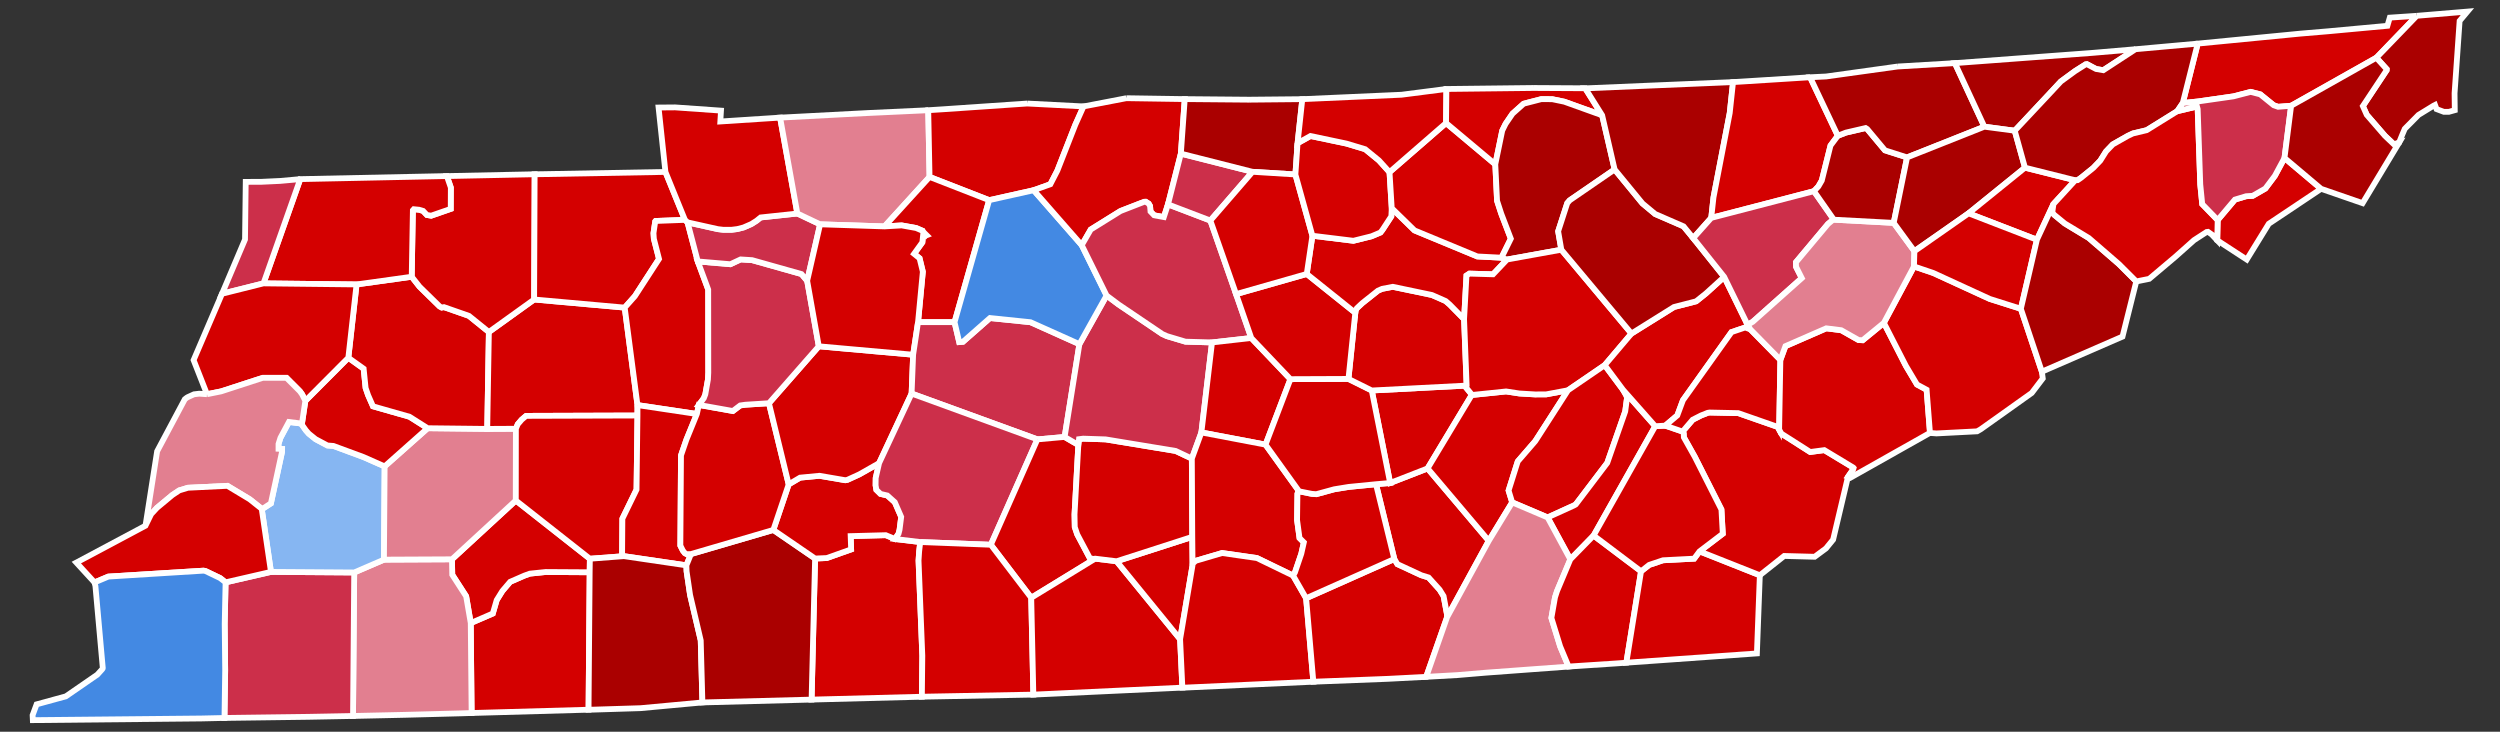 <?xml version="1.0" encoding="UTF-8" standalone="no"?>
<!-- Created with Inkscape (http://www.inkscape.org/) -->

<svg
   xmlns:dc="http://purl.org/dc/elements/1.1/"
   xmlns:cc="http://creativecommons.org/ns#"
   xmlns:rdf="http://www.w3.org/1999/02/22-rdf-syntax-ns#"
   xmlns:svg="http://www.w3.org/2000/svg"
   xmlns="http://www.w3.org/2000/svg"
   xmlns:sodipodi="http://sodipodi.sourceforge.net/DTD/sodipodi-0.dtd"
   xmlns:inkscape="http://www.inkscape.org/namespaces/inkscape"
   width="420.732"
   height="123.146"
   id="svg7448"
   sodipodi:version="0.32"
   inkscape:version="0.91 r13725"
   version="1.0"
   sodipodi:docname="Tennessee_Presidential_Election_Results_2016.svg"
   inkscape:output_extension="org.inkscape.output.svg.inkscape">
  <rect width="100%" height="100%" fill="#333333" stroke="none"/>
  <defs
     id="defs7450">
    <inkscape:perspective
       sodipodi:type="inkscape:persp3d"
       inkscape:vp_x="0 : 526.18109 : 1"
       inkscape:vp_y="0 : 1000 : 0"
       inkscape:vp_z="744.09448 : 526.18109 : 1"
       inkscape:persp3d-origin="372.04724 : 350.78739 : 1"
       id="perspective7456" />
  </defs>
  <sodipodi:namedview
     id="base"
     pagecolor="#ffffff"
     bordercolor="#666666"
     borderopacity="1.0"
     gridtolerance="10000"
     guidetolerance="10"
     objecttolerance="10"
     inkscape:pageopacity="0.0"
     inkscape:pageshadow="2"
     inkscape:zoom="2.7353846"
     inkscape:cx="175.6262"
     inkscape:cy="64.15878"
     inkscape:document-units="px"
     inkscape:current-layer="layer1"
     showgrid="false"
     inkscape:window-width="1920"
     inkscape:window-height="1017"
     inkscape:window-x="-8"
     inkscape:window-y="-8"
     inkscape:window-maximized="1" />
  <g
     inkscape:label="Layer 1"
     inkscape:groupmode="layer"
     id="layer1"
     transform="translate(-312.913,-391.099)">
    <path
       style="font-size:12px;fill:#d40000;fill-opacity:1;fill-rule:nonzero;stroke:#ffffff;stroke-width:0.976"
       d="M 719.641,393.76 L 712.836,400.816 L 698.495,408.898 L 696.298,409.072 L 695.562,408.812 L 693.297,406.98 L 691.676,406.564 L 688.797,407.314 L 682.898,408.163 L 680.257,408.439 L 682.772,398.438 L 697.671,396.991 L 700.056,396.757 L 704.664,396.369 L 714.694,395.444 L 715.097,394.068 L 719.641,393.76"
       id="TN_Sullivan"
       inkscape:label="Sullivan, TN" />
    <path
       style="font-size:12px;fill:#aa0000;fill-opacity:1;fill-rule:nonzero;stroke:#ffffff;stroke-width:0.976"
       d="M 719.641,393.76 L 728.161,393.049 L 726.85,394.615 L 725.999,406.801 L 726.034,409.643 L 725.025,409.924 L 724.937,409.92 L 724.193,409.919 L 722.967,409.458 L 722.707,408.76 L 722.451,408.891 L 722.388,408.934 L 719.934,410.436 L 717.622,412.774 L 717.222,413.711 L 716.65,415.12 L 715.799,415.395 L 714.286,413.963 L 711.216,410.419 L 710.565,408.952 L 714.565,402.922 L 714.574,402.737 L 712.836,400.816 L 719.641,393.76"
       id="TN_Johnson"
       inkscape:label="Johnson, TN" />
    <path
       style="font-size:12px;fill:#d40000;fill-opacity:1;fill-rule:nonzero;stroke:#ffffff;stroke-width:0.976"
       d="M 412.151,487.407 L 411.964,510.539 L 392.282,511.093 L 392.137,495.956 L 395.846,494.351 L 396.503,492.091 L 397.46,490.553 L 398.77,489.015 L 401.159,487.972 L 402.069,487.639 L 404.752,487.361 L 412.151,487.407"
       id="TN_McNairy"
       inkscape:label="McNairy, TN" />
    <path
       style="font-size:12px;fill:#d40000;fill-opacity:1;fill-rule:nonzero;stroke:#ffffff;stroke-width:0.976"
       d="M 399.721,475.326 L 412.184,485.133 L 412.151,487.407 L 404.752,487.361 L 402.069,487.639 L 401.159,487.972 L 398.77,489.015 L 397.46,490.553 L 396.503,492.091 L 395.846,494.351 L 392.137,495.956 L 391.364,491.453 L 389.024,487.826 L 388.977,485.225 L 399.721,475.326"
       id="TN_Chester"
       inkscape:label="Chester, TN" />
    <path
       style="font-size:12px;fill:#e27f90;fill-opacity:1;fill-rule:nonzero;stroke:#ffffff;stroke-width:0.976"
       d="M 377.531,485.281 L 388.977,485.225 L 389.024,487.826 L 391.364,491.453 L 392.137,495.956 L 392.282,511.093 L 390.507,511.15 L 381.086,511.398 L 372.325,511.592 L 372.522,487.443 L 377.531,485.281"
       id="TN_Hardeman"
       inkscape:label="Hardeman, TN" />
    <path
       style="font-size:12px;fill:#cc2f4a;fill-opacity:1;fill-rule:nonzero;stroke:#ffffff;stroke-width:0.976"
       d="M 358.516,487.345 L 372.522,487.443 L 372.325,511.592 L 364.833,511.736 L 350.688,511.926 L 350.808,503.903 L 350.726,496.104 L 350.877,489.104 L 358.516,487.345"
       id="TN_Fayette"
       inkscape:label="Fayette, TN" />
    <path
       style="font-size:12px;fill:#86b6f2;fill-opacity:1;fill-rule:nonzero;stroke:#ffffff;stroke-width:0.976"
       d="M 363.731,462.389 L 363.739,462.598 L 364.382,463.51 L 364.875,464.076 L 366.026,465.005 L 368.025,466.069 L 369.025,466.144 L 374.077,468.012 L 377.646,469.588 L 377.531,485.281 L 372.522,487.443 L 358.516,487.345 L 356.956,476.724 L 357.338,476.572 L 358.501,475.817 L 360.386,467.098 L 360.39,466.659 L 359.786,466.628 L 359.786,465.814 L 360.107,464.789 L 361.539,462.11 L 363.731,462.389"
       id="TN_Haywood"
       inkscape:label="Haywood, TN" />
    <path
       style="font-size:12px;fill:#e27f90;fill-opacity:1;fill-rule:nonzero;stroke:#ffffff;stroke-width:0.976"
       d="M 399.734,463.254 L 399.721,475.326 L 388.977,485.225 L 377.531,485.281 L 377.646,469.588 L 384.881,463.164 L 394.913,463.28 L 399.734,463.254"
       id="TN_Madison"
       inkscape:label="Madison, TN" />
    <path
       style="font-size:12px;fill:#d40000;fill-opacity:1;fill-rule:nonzero;stroke:#ffffff;stroke-width:0.976"
       d="M 371.534,451.304 L 374.113,453.148 L 374.442,456.389 L 374.861,457.603 L 375.689,459.482 L 381.826,461.231 L 384.881,463.164 L 377.646,469.588 L 374.077,468.012 L 369.025,466.144 L 368.025,466.069 L 366.026,465.005 L 364.875,464.076 L 364.382,463.51 L 363.739,462.598 L 363.731,462.389 L 364.302,458.561 L 371.534,451.304"
       id="TN_Crockett"
       inkscape:label="Crockett, TN" />
    <path
       style="font-size:12px;fill:#d40000;fill-opacity:1;fill-rule:nonzero;stroke:#ffffff;stroke-width:0.976"
       d="M 372.92,438.969 L 382.201,437.673 L 383.512,439.341 L 386.903,442.665 L 387.25,442.854 L 387.628,442.785 L 391.827,444.254 L 395.189,446.971 L 394.913,463.28 L 384.881,463.164 L 381.826,461.231 L 375.689,459.482 L 374.861,457.603 L 374.442,456.389 L 374.113,453.148 L 371.534,451.304 L 372.92,438.969"
       id="TN_Gibson"
       inkscape:label="Gibson, TN" />
    <path
       style="font-size:12px;fill:#d40000;fill-opacity:1;fill-rule:nonzero;stroke:#ffffff;stroke-width:0.976"
       d="M 402.806,441.5 L 418.046,442.869 L 420.198,459.275 L 420.196,461.028 L 401.455,461.09 L 400.71,461.722 L 400.046,462.498 L 399.734,463.254 L 394.913,463.28 L 395.189,446.971 L 402.806,441.5"
       id="TN_Carroll"
       inkscape:label="Carroll, TN" />
    <path
       style="font-size:12px;fill:#d40000;fill-opacity:1;fill-rule:nonzero;stroke:#ffffff;stroke-width:0.976"
       d="M 388.634,420.722 L 402.891,420.426 L 402.806,441.5 L 395.189,446.971 L 391.827,444.254 L 387.628,442.785 L 387.25,442.854 L 386.903,442.665 L 383.512,439.341 L 382.201,437.673 L 382.395,426.49 L 382.557,426.308 L 383.445,426.395 L 384.119,426.597 L 384.755,427.277 L 385.475,427.397 L 388.767,426.252 L 388.784,422.668 L 388.115,420.737 L 388.634,420.722"
       id="TN_Weakley"
       inkscape:label="Weakley, TN" />
    <path
       style="font-size:12px;fill:#d40000;fill-opacity:1;fill-rule:nonzero;stroke:#ffffff;stroke-width:0.976"
       d="M 387.759,420.738 L 388.115,420.737 L 388.784,422.668 L 388.767,426.252 L 385.475,427.397 L 384.755,427.277 L 384.119,426.597 L 383.445,426.395 L 382.557,426.308 L 382.395,426.49 L 382.201,437.673 L 372.92,438.969 L 357.253,438.791 L 363.444,421.244 L 387.759,420.738"
       id="TN_Obion"
       inkscape:label="Obion, TN" />
    <path
       style="font-size:12px;fill:#cc2f4a;fill-opacity:1;fill-rule:nonzero;stroke:#ffffff;stroke-width:0.976"
       d="M 363.444,421.244 L 357.253,438.791 L 350.276,440.538 L 354.149,431.397 L 354.267,421.708 L 356.834,421.701 L 360.071,421.548 L 363.444,421.244"
       id="TN_Lake"
       inkscape:label="Lake, TN" />
    <path
       style="font-size:12px;fill:#d40000;fill-opacity:1;fill-rule:nonzero;stroke:#ffffff;stroke-width:0.976"
       d="M 357.253,438.791 L 372.92,438.969 L 371.534,451.304 L 364.302,458.561 L 363.761,457.474 L 363.39,456.951 L 361.129,454.689 L 357.128,454.687 L 350.124,456.965 L 347.749,457.444 L 345.495,451.699 L 350.276,440.538 L 357.253,438.791"
       id="TN_Dyer"
       inkscape:label="Dyer, TN" />
    <path
       style="font-size:12px;fill:#e27f90;fill-opacity:1;fill-rule:nonzero;stroke:#ffffff;stroke-width:0.976"
       d="M 347.749,457.444 L 350.124,456.965 L 357.128,454.687 L 361.129,454.689 L 363.39,456.951 L 363.761,457.474 L 364.302,458.561 L 363.731,462.389 L 361.539,462.11 L 360.107,464.789 L 359.786,465.814 L 359.786,466.628 L 360.39,466.659 L 360.386,467.098 L 358.501,475.817 L 357.338,476.572 L 356.956,476.724 L 354.929,475.116 L 351.187,472.862 L 344.546,473.187 L 343.085,473.63 L 341.917,474.408 L 339.327,476.565 L 338.352,477.62 L 337.396,479.574 L 339.357,467.042 L 344.015,458.293 L 344.333,458.042 L 344.495,457.943 L 345.561,457.457 L 346.436,457.354 L 347.749,457.444"
       id="TN_Lauderdale"
       inkscape:label="Lauderdale, TN" />
    <path
       style="font-size:12px;fill:#d40000;fill-opacity:1;fill-rule:nonzero;stroke:#ffffff;stroke-width:0.976"
       d="M 356.956,476.724 L 358.516,487.345 L 350.877,489.104 L 349.974,488.392 L 347.491,487.201 L 347.166,487.138 L 331.148,488.135 L 328.822,489.116 L 325.76,485.777 L 337.396,479.574 L 338.352,477.62 L 339.327,476.565 L 341.917,474.408 L 343.085,473.63 L 344.546,473.187 L 351.187,472.862 L 354.929,475.116 L 356.956,476.724"
       id="TN_Tipton"
       inkscape:label="Tipton, TN" />
    <path
       style="font-size:12px;fill:#4389e3;fill-opacity:1;fill-rule:nonzero;stroke:#ffffff;stroke-width:0.976"
       d="M 328.822,489.116 L 331.148,488.135 L 347.166,487.138 L 347.491,487.201 L 349.974,488.392 L 350.877,489.104 L 350.726,496.104 L 350.808,503.903 L 350.688,511.926 L 346.807,512.014 L 318.438,512.295 L 318.398,511.46 L 319.074,509.635 L 324,508.287 L 329.298,504.632 L 330.068,503.779 L 330.163,503.649 L 330.183,503.613 L 330.186,503.558 L 330.208,503.494 L 328.974,489.753 L 328.822,489.116"
       id="TN_Shelby"
       inkscape:label="Shelby, TN" />
    <path
       style="font-size:12px;fill:#d40000;fill-opacity:1;fill-rule:nonzero;stroke:#ffffff;stroke-width:0.976"
       d="M 420.196,461.028 L 420.038,473.495 L 417.655,478.392 L 417.608,484.708 L 417.919,484.696 L 412.184,485.133 L 399.721,475.326 L 399.734,463.254 L 400.046,462.498 L 400.71,461.722 L 401.455,461.09 L 420.196,461.028"
       id="TN_Henderson"
       inkscape:label="Henderson, TN" />
    <path
       style="font-size:12px;fill:#d40000;fill-opacity:1;fill-rule:nonzero;stroke:#ffffff;stroke-width:0.976"
       d="M 404.183,420.409 L 424.901,420.033 L 428.184,428.101 L 423.252,428.288 L 423.184,428.368 L 422.893,430.332 L 422.951,431.274 L 423.822,434.677 L 419.764,440.936 L 418.046,442.869 L 402.806,441.5 L 402.891,420.426 L 404.183,420.409"
       id="TN_Henry"
       inkscape:label="Henry, TN" />
    <path
       style="font-size:12px;fill:#d40000;fill-opacity:1;fill-rule:nonzero;stroke:#ffffff;stroke-width:0.976"
       d="M 428.184,428.101 L 428.62,428.521 L 430.346,435.095 L 432.101,439.833 L 432.115,453.822 L 432.057,454.966 L 431.614,457.464 L 431.358,458.122 L 430.524,459.245 L 430.191,460.772 L 420.198,459.275 L 418.046,442.869 L 419.764,440.936 L 423.822,434.677 L 422.951,431.274 L 422.893,430.332 L 423.184,428.368 L 423.252,428.288 L 428.184,428.101"
       id="TN_Benton"
       inkscape:label="Benton, TN" />
    <path
       style="font-size:12px;fill:#d40000;fill-opacity:1;fill-rule:nonzero;stroke:#ffffff;stroke-width:0.976"
       d="M 420.198,459.275 L 430.191,460.772 L 428.434,465.081 L 427.521,467.74 L 427.414,482.916 L 427.829,483.751 L 428.163,484.18 L 428.487,484.363 L 429.195,484.344 L 428.427,486.243 L 417.919,484.696 L 417.608,484.708 L 417.655,478.392 L 420.038,473.495 L 420.196,461.028 L 420.198,459.275"
       id="TN_Decatur"
       inkscape:label="Decatur, TN" />
    <path
       style="font-size:12px;fill:#aa0000;fill-opacity:1;fill-rule:nonzero;stroke:#ffffff;stroke-width:0.976"
       d="M 412.184,485.133 L 417.919,484.696 L 428.427,486.243 L 428.463,487.262 L 429.05,491.238 L 430.842,498.874 L 431.126,509.315 L 420.71,510.279 L 412.779,510.525 L 411.964,510.539 L 412.151,487.407 L 412.184,485.133"
       id="TN_Hardin"
       inkscape:label="Hardin, TN" />
    <path
       style="font-size:12px;fill:#d40000;fill-opacity:1;fill-rule:nonzero;stroke:#ffffff;stroke-width:0.976"
       d="M 463.513,481.806 L 467.784,482.321 L 467.6,483.912 L 467.499,485.447 L 468.134,501.47 L 468.059,508.354 L 449.495,508.836 L 450.087,485.096 L 452.053,485.012 L 456.152,483.556 L 456.072,481.323 L 461.982,481.163 L 463.513,481.806"
       id="TN_Lawrence"
       inkscape:label="Lawrence, TN" />
    <path
       style="font-size:12px;fill:#aa0000;fill-opacity:1;fill-rule:nonzero;stroke:#ffffff;stroke-width:0.976"
       d="M 443.058,480.281 L 450.087,485.096 L 449.495,508.836 L 431.126,509.315 L 430.842,498.874 L 429.05,491.238 L 428.463,487.262 L 428.427,486.243 L 429.195,484.344 L 443.058,480.281"
       id="TN_Wayne"
       inkscape:label="Wayne, TN" />
    <path
       style="font-size:12px;fill:#d40000;fill-opacity:1;fill-rule:nonzero;stroke:#ffffff;stroke-width:0.976"
       d="M 460.86,469.042 L 460.287,471.548 L 460.271,472.777 L 460.398,473.533 L 461.09,474.216 L 462.241,474.488 L 463.502,475.616 L 464.578,478.091 L 464.305,480.242 L 464.126,480.94 L 463.513,481.806 L 461.982,481.163 L 456.072,481.323 L 456.152,483.556 L 452.053,485.012 L 450.087,485.096 L 443.058,480.281 L 445.644,472.615 L 447.557,471.483 L 450.82,471.169 L 455.157,471.914 L 455.522,471.849 L 457.525,470.934 L 460.86,469.042"
       id="TN_Lewis"
       inkscape:label="Lewis, TN" />
    <path
       style="font-size:12px;fill:#d40000;fill-opacity:1;fill-rule:nonzero;stroke:#ffffff;stroke-width:0.976"
       d="M 442.32,458.957 L 445.644,472.615 L 443.058,480.281 L 429.195,484.344 L 428.487,484.363 L 428.163,484.18 L 427.829,483.751 L 427.414,482.916 L 427.521,467.74 L 428.434,465.081 L 430.191,460.772 L 430.524,459.245 L 436.248,460.269 L 437.485,459.333 L 438.342,459.211 L 442.32,458.957"
       id="TN_Perry"
       inkscape:label="Perry, TN" />
    <path
       style="font-size:12px;fill:#d40000;fill-opacity:1;fill-rule:nonzero;stroke:#ffffff;stroke-width:0.976"
       d="M 466.587,450.797 L 466.331,457.333 L 460.86,469.042 L 457.525,470.934 L 455.522,471.849 L 455.157,471.914 L 450.82,471.169 L 447.557,471.483 L 445.644,472.615 L 442.32,458.957 L 450.711,449.377 L 466.587,450.797"
       id="TN_Hickman"
       inkscape:label="Hickman, TN" />
    <path
       style="font-size:12px;fill:#cc2f4a;fill-opacity:1;fill-rule:nonzero;stroke:#ffffff;stroke-width:0.976"
       d="M 448.755,438.356 L 450.711,449.377 L 442.32,458.957 L 438.342,459.211 L 437.485,459.333 L 436.248,460.269 L 430.524,459.245 L 431.358,458.122 L 431.614,457.464 L 432.057,454.966 L 432.115,453.822 L 432.101,439.833 L 430.346,435.095 L 435.822,435.565 L 437.556,434.757 L 439.492,434.879 L 447.791,437.219 L 448.755,438.356"
       id="TN_Humphreys"
       inkscape:label="Humphreys, TN" />
    <path
       style="font-size:12px;fill:#cc2f4a;fill-opacity:1;fill-rule:nonzero;stroke:#ffffff;stroke-width:0.976"
       d="M 447.101,427.031 L 450.931,428.851 L 448.755,438.356 L 447.791,437.219 L 439.492,434.879 L 437.556,434.757 L 435.822,435.565 L 430.346,435.095 L 428.62,428.521 L 433.728,429.662 L 434.662,429.77 L 436.064,429.763 L 436.999,429.645 L 438.04,429.379 L 439.36,428.804 L 440.239,428.247 L 440.92,427.695 L 447.101,427.031"
       id="TN_Houston"
       inkscape:label="Houston, TN" />
    <path
       style="font-size:12px;fill:#d40000;fill-opacity:1;fill-rule:nonzero;stroke:#ffffff;stroke-width:0.976"
       d="M 441.69,411.054 L 444.2,410.896 L 447.101,427.031 L 440.92,427.695 L 440.239,428.247 L 439.36,428.804 L 438.04,429.379 L 436.999,429.645 L 436.064,429.763 L 434.662,429.77 L 433.728,429.662 L 428.62,428.521 L 428.184,428.101 L 424.901,420.033 L 423.745,409.196 L 426.526,409.172 L 434.251,409.716 L 434.139,411.546 L 441.69,411.054"
       id="TN_Stewart"
       inkscape:label="Stewart, TN" />
    <path
       style="font-size:12px;fill:#e27f90;fill-opacity:1;fill-rule:nonzero;stroke:#ffffff;stroke-width:0.976"
       d="M 469.131,409.649 L 469.351,420.877 L 461.773,429.203 L 450.931,428.851 L 447.101,427.031 L 444.2,410.896 L 458.666,410.135 L 469.131,409.649"
       id="TN_Montgomery"
       inkscape:label="Montgomery, TN" />
    <path
       style="font-size:12px;fill:#d40000;fill-opacity:1;fill-rule:nonzero;stroke:#ffffff;stroke-width:0.976"
       d="M 485.781,408.522 L 495.266,409.009 L 493.877,412.106 L 490.853,419.828 L 489.677,422.108 L 486.874,423.112 L 479.382,424.786 L 469.351,420.877 L 469.131,409.649 L 471.702,409.484 L 485.781,408.522"
       id="TN_Robertson"
       inkscape:label="Robertson, TN" />
    <path
       style="font-size:12px;fill:#d40000;fill-opacity:1;fill-rule:nonzero;stroke:#ffffff;stroke-width:0.976"
       d="M 469.351,420.877 L 479.382,424.786 L 473.557,445.316 L 467.414,445.312 L 468.219,436.828 L 467.669,434.566 L 466.745,433.815 L 468.139,431.884 L 468.304,430.287 L 468.174,429.943 L 467.097,429.476 L 464.654,429.036 L 461.773,429.203 L 469.351,420.877 z M 468.494,430.648 L 468.249,430.927 L 468.862,430.69 L 468.73,430.559 L 468.638,430.721 L 468.494,430.648"
       id="TN_Cheatham"
       inkscape:label="Cheatham, TN" />
    <path
       style="font-size:12px;fill:#d40000;fill-opacity:1;fill-rule:nonzero;stroke:#ffffff;stroke-width:0.976"
       d="M 450.931,428.851 L 461.773,429.203 L 464.654,429.036 L 467.097,429.476 L 468.174,429.943 L 468.304,430.287 L 468.139,431.884 L 466.745,433.815 L 467.669,434.566 L 468.219,436.828 L 467.414,445.312 L 466.587,450.797 L 450.711,449.377 L 448.755,438.356 L 450.931,428.851"
       id="TN_Dickson"
       inkscape:label="Dickson, TN" />
    <path
       style="font-size:12px;fill:#cc2f4a;fill-opacity:1;fill-rule:nonzero;stroke:#ffffff;stroke-width:0.976"
       d="M 467.414,445.312 L 473.557,445.316 L 474.342,448.669 L 474.974,448.618 L 479.513,444.623 L 486.341,445.324 L 494.57,449.016 L 492.082,464.634 L 487.5,465.042 L 466.331,457.333 L 466.587,450.797 L 467.414,445.312"
       id="TN_Williamson"
       inkscape:label="Williamson, TN" />
    <path
       style="font-size:12px;fill:#cc2f4a;fill-opacity:1;fill-rule:nonzero;stroke:#ffffff;stroke-width:0.976"
       d="M 466.331,457.333 L 487.5,465.042 L 479.662,482.777 L 467.784,482.321 L 463.513,481.806 L 464.126,480.94 L 464.305,480.242 L 464.578,478.091 L 463.502,475.616 L 462.241,474.488 L 461.09,474.216 L 460.398,473.533 L 460.271,472.777 L 460.287,471.548 L 460.86,469.042 L 466.331,457.333"
       id="TN_Maury"
       inkscape:label="Maury, TN" />
    <path
       style="font-size:12px;fill:#d40000;fill-opacity:1;fill-rule:nonzero;stroke:#ffffff;stroke-width:0.976"
       d="M 487.5,465.042 L 492.082,464.634 L 494.39,465.978 L 493.749,477.666 L 493.788,479.796 L 494.202,481.025 L 496.336,485.052 L 497.051,485.176 L 497.221,485.116 L 486.462,491.701 L 479.662,482.777 L 487.5,465.042"
       id="TN_Marshall"
       inkscape:label="Marshall, TN" />
    <path
       style="font-size:12px;fill:#d40000;fill-opacity:1;fill-rule:nonzero;stroke:#ffffff;stroke-width:0.976"
       d="M 467.784,482.321 L 479.662,482.777 L 486.462,491.701 L 486.82,507.997 L 468.661,508.338 L 468.059,508.354 L 468.134,501.47 L 467.499,485.447 L 467.6,483.912 L 467.784,482.321"
       id="TN_Giles"
       inkscape:label="Giles, TN" />
    <path
       style="font-size:12px;fill:#d40000;fill-opacity:1;fill-rule:nonzero;stroke:#ffffff;stroke-width:0.976"
       d="M 500.829,485.555 L 511.517,498.67 L 511.9,506.822 L 489.361,507.882 L 486.82,507.997 L 486.462,491.701 L 497.221,485.116 L 500.829,485.555"
       id="TN_Lincoln"
       inkscape:label="Lincoln, TN" />
    <path
       style="font-size:12px;fill:#d40000;fill-opacity:1;fill-rule:nonzero;stroke:#ffffff;stroke-width:0.976"
       d="M 513.566,481.448 L 513.614,486.192 L 511.517,498.67 L 500.829,485.555 L 513.566,481.448"
       id="TN_Moore"
       inkscape:label="Moore, TN" />
    <path
       style="font-size:12px;fill:#d40000;fill-opacity:1;fill-rule:nonzero;stroke:#ffffff;stroke-width:0.976"
       d="M 513.492,468.275 L 513.566,481.448 L 500.829,485.555 L 497.221,485.116 L 497.051,485.176 L 496.336,485.052 L 494.202,481.025 L 493.788,479.796 L 493.749,477.666 L 494.39,465.978 L 494.5,465.008 L 495.198,464.919 L 498.985,465.043 L 510.768,466.989 L 513.492,468.275"
       id="TN_Bedford"
       inkscape:label="Bedford, TN" />
    <path
       style="font-size:12px;fill:#cc2f4a;fill-opacity:1;fill-rule:nonzero;stroke:#ffffff;stroke-width:0.976"
       d="M 499.144,440.832 L 501.148,442.332 L 508.525,447.317 L 509.298,447.666 L 512.419,448.599 L 516.89,448.726 L 515.1,463.876 L 513.492,468.275 L 510.768,466.989 L 498.985,465.043 L 495.198,464.919 L 494.5,465.008 L 494.39,465.978 L 492.082,464.634 L 494.57,449.016 L 499.144,440.832"
       id="TN_Rutherford"
       inkscape:label="Rutherford, TN" />
    <path
       style="font-size:12px;fill:#4389e3;fill-opacity:1;fill-rule:nonzero;stroke:#ffffff;stroke-width:0.976"
       d="M 479.382,424.786 L 486.874,423.112 L 494.962,432.357 L 499.144,440.832 L 494.57,449.016 L 486.341,445.324 L 479.513,444.623 L 474.974,448.618 L 474.342,448.669 L 473.557,445.316 L 479.382,424.786"
       id="TN_Davidson"
       inkscape:label="Davidson, TN" />
    <path
       style="font-size:12px;fill:#d40000;fill-opacity:1;fill-rule:nonzero;stroke:#ffffff;stroke-width:0.976"
       d="M 502.469,407.625 L 512.3,407.777 L 511.645,416.953 L 509.477,425.492 L 508.78,427.63 L 507.153,427.338 L 506.534,426.691 L 506.46,425.776 L 506.227,425.371 L 505.725,425.054 L 505.47,425.064 L 501.496,426.609 L 496.475,429.728 L 494.962,432.357 L 486.874,423.112 L 489.677,422.108 L 490.853,419.828 L 493.877,412.106 L 495.266,409.009 L 502.469,407.625"
       id="TN_Sumner"
       inkscape:label="Sumner, TN" />
    <path
       style="font-size:12px;fill:#cc2f4a;fill-opacity:1;fill-rule:nonzero;stroke:#ffffff;stroke-width:0.976"
       d="M 516.609,428.216 L 520.938,440.594 L 523.496,447.983 L 516.89,448.726 L 512.419,448.599 L 509.298,447.666 L 508.525,447.317 L 501.148,442.332 L 499.144,440.832 L 494.962,432.357 L 496.475,429.728 L 501.496,426.609 L 505.47,425.064 L 505.725,425.054 L 506.227,425.371 L 506.46,425.776 L 506.534,426.691 L 507.153,427.338 L 508.78,427.63 L 509.477,425.492 L 516.609,428.216"
       id="TN_Wilson"
       inkscape:label="Wilson, TN" />
    <path
       style="font-size:12px;fill:#d40000;fill-opacity:1;fill-rule:nonzero;stroke:#ffffff;stroke-width:0.976"
       d="M 523.496,447.983 L 530.084,454.907 L 525.893,465.928 L 515.1,463.876 L 516.89,448.726 L 523.496,447.983"
       id="TN_Cannon"
       inkscape:label="Cannon, TN" />
    <path
       style="font-size:12px;fill:#d40000;fill-opacity:1;fill-rule:nonzero;stroke:#ffffff;stroke-width:0.976"
       d="M 525.893,465.928 L 531.54,473.784 L 531.383,473.883 L 531.265,474.191 L 531.204,478.629 L 531.614,481.647 L 532.344,482.374 L 531.913,484.285 L 530.84,487.449 L 530.54,487.975 L 524.442,485.017 L 518.579,484.171 L 514.131,485.483 L 513.65,485.939 L 513.614,486.192 L 513.566,481.448 L 513.492,468.275 L 515.1,463.876 L 525.893,465.928"
       id="TN_Coffee"
       inkscape:label="Coffee, TN" />
    <path
       style="font-size:12px;fill:#d40000;fill-opacity:1;fill-rule:nonzero;stroke:#ffffff;stroke-width:0.976"
       d="M 513.614,486.192 L 513.65,485.939 L 514.131,485.483 L 518.579,484.171 L 524.442,485.017 L 530.54,487.975 L 532.723,491.778 L 533.941,505.828 L 512.265,506.822 L 511.9,506.822 L 511.517,498.67 L 513.614,486.192"
       id="TN_Franklin"
       inkscape:label="Franklin, TN" />
    <path
       style="font-size:12px;fill:#d40000;fill-opacity:1;fill-rule:nonzero;stroke:#ffffff;stroke-width:0.976"
       d="M 532.723,491.778 L 547.567,485.175 L 548.087,486.039 L 552.117,487.911 L 553.333,488.283 L 555.189,490.34 L 555.859,491.419 L 556.429,494.469 L 556.445,494.969 L 552.929,505.007 L 546.491,505.343 L 533.941,505.828 L 532.723,491.778"
       id="TN_Marion"
       inkscape:label="Marion, TN" />
    <path
       style="font-size:12px;fill:#d40000;fill-opacity:1;fill-rule:nonzero;stroke:#ffffff;stroke-width:0.976"
       d="M 553.163,469.93 L 563.464,482.114 L 556.445,494.969 L 556.429,494.469 L 555.859,491.419 L 555.189,490.34 L 553.333,488.283 L 552.117,487.911 L 548.087,486.039 L 547.567,485.175 L 544.484,472.588 L 546.867,472.382 L 553.163,469.93"
       id="TN_Sequatchie"
       inkscape:label="Sequatchie, TN" />
    <path
       style="font-size:12px;fill:#d40000;fill-opacity:1;fill-rule:nonzero;stroke:#ffffff;stroke-width:0.976"
       d="M 544.484,472.588 L 547.567,485.175 L 532.723,491.778 L 530.54,487.975 L 530.84,487.449 L 531.913,484.285 L 532.344,482.374 L 531.614,481.647 L 531.204,478.629 L 531.265,474.191 L 531.383,473.883 L 531.54,473.784 L 533.683,474.209 L 534.434,474.266 L 537.455,473.44 L 539.876,473.046 L 544.484,472.588"
       id="TN_Grundy"
       inkscape:label="Grundy, TN" />
    <path
       style="font-size:12px;fill:#d40000;fill-opacity:1;fill-rule:nonzero;stroke:#ffffff;stroke-width:0.976"
       d="M 559.739,455.988 L 559.621,456.296 L 560.6,457.493 L 560.596,457.576 L 553.163,469.93 L 546.867,472.382 L 543.77,456.816 L 559.739,455.988"
       id="TN_Van_Buren"
       inkscape:label="Van Buren, TN" />
    <path
       style="font-size:12px;fill:#d40000;fill-opacity:1;fill-rule:nonzero;stroke:#ffffff;stroke-width:0.976"
       d="M 539.846,454.866 L 543.77,456.816 L 546.867,472.382 L 544.484,472.588 L 539.876,473.046 L 537.455,473.44 L 534.434,474.266 L 533.683,474.209 L 531.54,473.784 L 525.893,465.928 L 530.084,454.907 L 539.846,454.866"
       id="TN_Warren"
       inkscape:label="Warren, TN" />
    <path
       style="font-size:12px;fill:#d40000;fill-opacity:1;fill-rule:nonzero;stroke:#ffffff;stroke-width:0.976"
       d="M 559.308,444.813 L 559.739,455.988 L 543.77,456.816 L 539.846,454.866 L 540.999,443.745 L 541.035,443.396 L 541.265,442.968 L 542.164,442.121 L 544.821,440.01 L 545.521,439.708 L 547.311,439.365 L 553.892,440.743 L 556.194,441.754 L 556.894,442.358 L 559.308,444.813"
       id="TN_White"
       inkscape:label="White, TN" />
    <path
       style="font-size:12px;fill:#d40000;fill-opacity:1;fill-rule:nonzero;stroke:#ffffff;stroke-width:0.976"
       d="M 532.828,437.202 L 540.999,443.745 L 539.846,454.866 L 530.084,454.907 L 523.496,447.983 L 520.938,440.594 L 532.828,437.202"
       id="TN_DeKalb"
       inkscape:label="DeKalb, TN" />
    <path
       style="font-size:12px;fill:#d40000;fill-opacity:1;fill-rule:nonzero;stroke:#ffffff;stroke-width:0.976"
       d="M 533.782,430.771 L 540.681,431.619 L 543.727,430.86 L 545.235,430.225 L 545.572,429.789 L 547.063,427.506 L 547.133,426.131 L 550.966,429.875 L 561.542,434.257 L 565.597,434.465 L 566.538,434.776 L 564.181,437.264 L 560.205,437.148 L 559.711,437.475 L 559.308,444.813 L 556.894,442.358 L 556.194,441.754 L 553.892,440.743 L 547.311,439.365 L 545.521,439.708 L 544.821,440.01 L 542.164,442.121 L 541.265,442.968 L 541.035,443.396 L 540.999,443.745 L 532.828,437.202 L 533.782,430.771"
       id="TN_Putnam"
       inkscape:label="Putnam, TN" />
    <path
       style="font-size:12px;fill:#cc2f4a;fill-opacity:1;fill-rule:nonzero;stroke:#ffffff;stroke-width:0.976"
       d="M 523.704,420.013 L 516.609,428.216 L 509.477,425.492 L 511.645,416.953 L 523.704,420.013"
       id="TN_Trousdale"
       inkscape:label="Trousdale, TN" />
    <path
       style="font-size:12px;fill:#aa0000;fill-opacity:1;fill-rule:nonzero;stroke:#ffffff;stroke-width:0.976"
       d="M 523.156,407.876 L 532.083,407.787 L 531.287,415.194 L 530.92,420.462 L 523.704,420.013 L 511.645,416.953 L 512.3,407.777 L 523.156,407.876"
       id="TN_Macon"
       inkscape:label="Macon, TN" />
    <path
       style="font-size:12px;fill:#d40000;fill-opacity:1;fill-rule:nonzero;stroke:#ffffff;stroke-width:0.976"
       d="M 523.704,420.013 L 530.92,420.462 L 533.782,430.771 L 532.828,437.202 L 520.938,440.594 L 516.609,428.216 L 523.704,420.013"
       id="TN_Smith"
       inkscape:label="Smith, TN" />
    <path
       style="font-size:12px;fill:#d40000;fill-opacity:1;fill-rule:nonzero;stroke:#ffffff;stroke-width:0.976"
       d="M 531.287,415.194 L 533.454,413.986 L 539.499,415.258 L 542.66,416.207 L 544.982,418.102 L 546.759,420.071 L 547.133,426.131 L 547.063,427.506 L 545.572,429.789 L 545.235,430.225 L 543.727,430.86 L 540.681,431.619 L 533.782,430.771 L 530.92,420.462 L 531.287,415.194"
       id="TN_Jackson"
       inkscape:label="Jackson, TN" />
    <path
       style="font-size:12px;fill:#d40000;fill-opacity:1;fill-rule:nonzero;stroke:#ffffff;stroke-width:0.976"
       d="M 556.272,411.803 L 564.561,418.754 L 564.857,424.893 L 565.56,427.057 L 567.176,431.271 L 565.597,434.465 L 561.542,434.257 L 550.966,429.875 L 547.133,426.131 L 546.759,420.071 L 556.272,411.803"
       id="TN_Overton"
       inkscape:label="Overton, TN" />
    <path
       style="font-size:12px;fill:#d40000;fill-opacity:1;fill-rule:nonzero;stroke:#ffffff;stroke-width:0.976"
       d="M 556.335,406.075 L 556.272,411.803 L 546.759,420.071 L 544.982,418.102 L 542.66,416.207 L 539.499,415.258 L 533.454,413.986 L 531.287,415.194 L 532.083,407.787 L 548.778,407.043 L 555.413,406.189 L 556.335,406.075"
       id="TN_Clay"
       inkscape:label="Clay, TN" />
    <path
       style="font-size:12px;fill:#d40000;fill-opacity:1;fill-rule:nonzero;stroke:#ffffff;stroke-width:0.976"
       d="M 570.978,405.905 L 579.691,405.954 L 582.543,410.503 L 576.179,408.216 L 574.152,407.797 L 572.302,407.786 L 569.34,408.55 L 567.464,410.225 L 566.293,411.941 L 565.731,413.078 L 564.561,418.754 L 556.272,411.803 L 556.335,406.075 L 570.978,405.905"
       id="TN_Pickett"
       inkscape:label="Pickett, TN" />
    <path
       style="font-size:12px;fill:#d40000;fill-opacity:1;fill-rule:nonzero;stroke:#ffffff;stroke-width:0.976"
       d="M 560.596,457.576 L 566.376,456.975 L 568.612,457.317 L 571.254,457.475 L 573.109,457.469 L 576.794,456.779 L 571.29,465.336 L 568.34,468.751 L 566.798,473.654 L 567.404,475.646 L 563.464,482.114 L 553.163,469.93 L 560.596,457.576"
       id="TN_Bledsoe"
       inkscape:label="Bledsoe, TN" />
    <path
       style="font-size:12px;fill:#aa0000;fill-opacity:1;fill-rule:nonzero;stroke:#ffffff;stroke-width:0.976"
       d="M 582.543,410.503 L 584.643,419.617 L 577.082,424.812 L 576.674,425.286 L 575.14,430.027 L 575.675,433.122 L 566.538,434.776 L 565.597,434.465 L 567.176,431.271 L 565.56,427.057 L 564.857,424.893 L 564.561,418.754 L 565.731,413.078 L 566.293,411.941 L 567.464,410.225 L 569.34,408.55 L 572.302,407.786 L 574.152,407.797 L 576.179,408.216 L 582.543,410.503"
       id="TN_Fentress"
       inkscape:label="Fentress, TN" />
    <path
       style="font-size:12px;fill:#d40000;fill-opacity:1;fill-rule:nonzero;stroke:#ffffff;stroke-width:0.976"
       d="M 566.538,434.776 L 575.675,433.122 L 587.478,447.233 L 582.973,452.553 L 576.794,456.779 L 573.109,457.469 L 571.254,457.475 L 568.612,457.317 L 566.376,456.975 L 560.596,457.576 L 560.6,457.493 L 559.621,456.296 L 559.739,455.988 L 559.308,444.813 L 559.711,437.475 L 560.205,437.148 L 564.181,437.264 L 566.538,434.776"
       id="TN_Cumberland"
       sodipodi:nodetypes="cccccccccccccccccc"
       inkscape:label="Cumberland, TN" />
    <path
       style="font-size:12px;fill:#d40000;fill-opacity:1;fill-rule:nonzero;stroke:#ffffff;stroke-width:0.976"
       d="M 586.054,456.693 L 586.606,457.656 L 586.735,458.019 L 586.427,460.339 L 583.402,469 L 578.104,475.986 L 577.775,476.177 L 573.366,478.181 L 567.404,475.646 L 566.798,473.654 L 568.34,468.751 L 571.29,465.336 L 576.794,456.779 L 582.973,452.553 L 586.054,456.693"
       id="TN_Rhea"
       inkscape:label="Rhea, TN" />
    <path
       style="font-size:12px;fill:#d40000;fill-opacity:1;fill-rule:nonzero;stroke:#ffffff;stroke-width:0.976"
       d="M 591.475,462.827 L 581.105,481.228 L 577.19,485.237 L 573.366,478.181 L 577.775,476.177 L 578.104,475.986 L 583.402,469 L 586.427,460.339 L 586.735,458.019 L 586.606,457.656 L 586.054,456.693 L 591.475,462.827"
       id="TN_Meigs"
       inkscape:label="Meigs, TN" />
    <path
       style="font-size:12px;fill:#e27f90;fill-opacity:1;fill-rule:nonzero;stroke:#ffffff;stroke-width:0.976"
       d="M 573.366,478.181 L 577.19,485.237 L 574.956,490.562 L 574.61,491.631 L 574.002,495.097 L 575.477,499.886 L 576.895,503.275 L 576.746,503.291 L 562.951,504.309 L 558.18,504.712 L 552.929,505.007 L 556.445,494.969 L 563.464,482.114 L 567.404,475.646 L 573.366,478.181"
       id="TN_Hamilton"
       inkscape:label="Hamilton, TN" />
    <path
       style="font-size:12px;fill:#d40000;fill-opacity:1;fill-rule:nonzero;stroke:#ffffff;stroke-width:0.976"
       d="M 581.105,481.228 L 589.091,487.244 L 586.614,502.626 L 584.947,502.749 L 576.895,503.275 L 575.477,499.886 L 574.002,495.097 L 574.61,491.631 L 574.956,490.562 L 577.19,485.237 L 581.105,481.228"
       id="TN_Bradley"
       inkscape:label="Bradley, TN" />
    <path
       style="font-size:12px;fill:#d40000;fill-opacity:1;fill-rule:nonzero;stroke:#ffffff;stroke-width:0.976"
       d="M 598.939,483.886 L 609.08,487.912 L 608.587,501.065 L 594.088,502.098 L 586.614,502.626 L 589.091,487.244 L 590.464,486.167 L 592.78,485.388 L 598.025,485.116 L 598.939,483.886"
       id="TN_Polk"
       inkscape:label="Polk, TN" />
    <path
       style="font-size:12px;fill:#d40000;fill-opacity:1;fill-rule:nonzero;stroke:#ffffff;stroke-width:0.976"
       d="M 612.331,463.387 L 612.694,464.063 L 617.558,467.166 L 619.934,466.849 L 624.811,469.791 L 624.863,469.853 L 624.796,470.081 L 623.912,471.35 L 621.414,481.916 L 620.21,483.394 L 618.31,484.8 L 613.179,484.662 L 609.08,487.912 L 598.939,483.886 L 602.843,480.922 L 602.617,476.845 L 598.135,467.984 L 596.296,464.703 L 596.265,464.053 L 596.078,463.729 L 597.785,461.731 L 599.201,461.012 L 600.301,460.574 L 600.636,460.522 L 605.451,460.625 L 612.09,462.945 L 612.331,463.387 z"
       id="TN_Monroe"
       sodipodi:nodetypes="ccccccccccccccccccccccccccc"
       inkscape:label="Monroe, TN" />
    <path
       style="font-size:12px;fill:#d40000;fill-opacity:1;fill-rule:nonzero;stroke:#ffffff;stroke-width:0.976"
       d="M 593.169,462.729 L 596.078,463.729 L 596.265,464.053 L 596.296,464.703 L 598.135,467.984 L 602.617,476.845 L 602.843,480.922 L 598.939,483.886 L 598.025,485.116 L 592.78,485.388 L 590.464,486.167 L 589.091,487.244 L 581.105,481.228 L 591.475,462.827 L 593.169,462.729"
       id="TN_McMinn"
       sodipodi:nodetypes="ccccccccccccccc"
       inkscape:label="McMinn, TN" />
    <path
       style="font-size:12px;fill:#d40000;fill-opacity:1;fill-rule:nonzero;stroke:#ffffff;stroke-width:0.976"
       d="M 595.19,461.015 L 593.169,462.729 L 591.475,462.827 L 586.054,456.693 L 582.973,452.553 L 587.478,447.233 L 594.631,442.766 L 598.362,441.806 L 600.017,440.48 L 603.078,437.695 L 607.022,445.76 L 607.487,446.529 L 606.606,446.215 L 604.313,446.991 L 596.14,458.459 L 595.19,461.015 z M 595.19,461.015 L 595.19,461.015"
       id="TN_Roane"
       sodipodi:nodetypes="cccccccccccccccccc"
       inkscape:label="Roane, TN" />
    <path
       style="font-size:12px;fill:#aa0000;fill-opacity:1;fill-rule:nonzero;stroke:#ffffff;stroke-width:0.976"
       d="M 597.871,431.174 L 603.078,437.695 L 600.017,440.48 L 598.362,441.806 L 594.631,442.766 L 587.478,447.233 L 575.675,433.122 L 575.14,430.027 L 576.674,425.286 L 577.082,424.812 L 584.643,419.617 L 589.331,425.338 L 591.469,427.118 L 596.238,429.189 L 597.871,431.174"
       id="TN_Morgan"
       inkscape:label="Morgan, TN" />
    <path
       style="font-size:12px;fill:#aa0000;fill-opacity:1;fill-rule:nonzero;stroke:#ffffff;stroke-width:0.976"
       d="M 580.042,405.953 L 604.574,404.916 L 604.015,410.119 L 601.28,424.323 L 600.904,427.768 L 597.871,431.174 L 596.238,429.189 L 591.469,427.118 L 589.331,425.338 L 584.643,419.617 L 582.543,410.503 L 579.691,405.954 L 580.042,405.953"
       id="TN_Scott"
       inkscape:label="Scott, TN" />
    <path
       style="font-size:12px;fill:#d40000;fill-opacity:1;fill-rule:nonzero;stroke:#ffffff;stroke-width:0.976"
       d="M 617.544,404.101 L 622.206,413.947 L 620.974,415.595 L 619.507,421.487 L 618.933,422.475 L 618.185,423.274 L 600.904,427.768 L 601.28,424.323 L 604.015,410.119 L 604.574,404.916 L 606.207,404.815 L 617.544,404.101"
       id="TN_Campbell"
       inkscape:label="Campbell, TN" />
    <path
       style="font-size:12px;fill:#cc2f4a;fill-opacity:1;fill-rule:nonzero;stroke:#ffffff;stroke-width:0.976"
       d="M 618.185,423.274 L 621.542,428.072 L 621.417,428.065 L 620.547,428.793 L 615.152,435.233 L 615.178,436.002 L 616.139,437.906 L 607.885,445.259 L 607.022,445.76 L 603.078,437.695 L 597.871,431.174 L 600.904,427.768 L 618.185,423.274"
       id="TN_Anderson"
       inkscape:label="Anderson, TN" />
    <path
       style="font-size:12px;fill:#d40000;fill-opacity:1;fill-rule:nonzero;stroke:#ffffff;stroke-width:0.976"
       d="M 607.487,446.529 L 612.538,451.668 L 612.331,463.387 L 612.09,462.945 L 605.451,460.625 L 600.636,460.522 L 600.301,460.574 L 599.201,461.012 L 597.785,461.731 L 596.078,463.729 L 593.169,462.729 L 595.19,461.015 L 596.14,458.459 L 604.313,446.991 L 606.606,446.215 L 607.487,446.529"
       id="TN_Loudon"
       inkscape:label="Loudon, TN" />
    <path
       style="font-size:12px;fill:#d40000;fill-opacity:1;fill-rule:nonzero;stroke:#ffffff;stroke-width:0.976"
       d="M 629.954,445.432 L 633.65,452.653 L 635.528,455.811 L 637.148,456.685 L 637.715,463.944 L 624.302,471.508 L 623.912,471.35 L 624.796,470.081 L 624.863,469.853 L 624.811,469.791 L 619.934,466.849 L 617.558,467.166 L 612.694,464.063 L 612.331,463.387 L 612.538,451.668 L 613.388,449.352 L 620.253,446.355 L 622.777,446.67 L 625.698,448.323 L 626.386,448.358 L 629.954,445.432"
       id="TN_Blount"
       inkscape:label="Blount, TN" />
    <path
       style="font-size:12px;fill:#d40000;fill-opacity:1;fill-rule:nonzero;stroke:#ffffff;stroke-width:0.976"
       d="M 653.009,443.066 L 656.546,453.65 L 656.696,454.791 L 654.841,457.231 L 646.252,463.341 L 645.647,463.689 L 638.816,464.042 L 637.945,463.979 L 637.715,463.944 L 637.148,456.685 L 635.528,455.811 L 633.65,452.653 L 629.954,445.432 L 635.025,435.937 L 638.266,437.038 L 647.775,441.406 L 653.009,443.066"
       id="TN_Sevier"
       inkscape:label="Sevier, TN" />
    <path
       style="font-size:12px;fill:#e27f90;fill-opacity:1;fill-rule:nonzero;stroke:#ffffff;stroke-width:0.976"
       d="M 631.612,428.606 L 635.096,433.374 L 635.025,435.937 L 629.954,445.432 L 626.386,448.358 L 625.698,448.323 L 622.777,446.67 L 620.253,446.355 L 613.388,449.352 L 612.538,451.668 L 607.487,446.529 L 607.022,445.76 L 607.885,445.259 L 616.139,437.906 L 615.178,436.002 L 615.152,435.233 L 620.547,428.793 L 621.417,428.065 L 621.542,428.072 L 631.612,428.606"
       id="TN_Knox"
       inkscape:label="Knox, TN" />
    <path
       style="font-size:12px;fill:#aa0000;fill-opacity:1;fill-rule:nonzero;stroke:#ffffff;stroke-width:0.976"
       d="M 622.206,413.947 L 623.565,413.415 L 626.88,412.646 L 627.144,412.808 L 630.147,416.403 L 633.861,417.588 L 631.612,428.606 L 621.542,428.072 L 618.185,423.274 L 618.933,422.475 L 619.507,421.487 L 620.974,415.595 L 622.206,413.947"
       id="TN_Union"
       inkscape:label="Union, TN" />
    <path
       style="font-size:12px;fill:#aa0000;fill-opacity:1;fill-rule:nonzero;stroke:#ffffff;stroke-width:0.976"
       d="M 632.272,402.293 L 641.908,401.723 L 646.869,412.422 L 633.861,417.588 L 630.147,416.403 L 627.144,412.808 L 626.88,412.646 L 623.565,413.415 L 622.206,413.947 L 617.544,404.101 L 620.238,403.971 L 632.272,402.293"
       id="TN_Claiborne"
       inkscape:label="Claiborne, TN" />
    <path
       style="font-size:12px;fill:#aa0000;fill-opacity:1;fill-rule:nonzero;stroke:#ffffff;stroke-width:0.976"
       d="M 672.298,399.382 L 666.885,402.916 L 665.665,402.71 L 664.125,401.9 L 663.915,401.931 L 662.127,403.065 L 659.743,404.807 L 657.448,407.27 L 651.978,413.1 L 646.869,412.422 L 641.908,401.723 L 664.99,400.006 L 672.298,399.382"
       id="TN_Hancock"
       inkscape:label="Hancock, TN" />
    <path
       style="font-size:12px;fill:#aa0000;fill-opacity:1;fill-rule:nonzero;stroke:#ffffff;stroke-width:0.976"
       d="M 646.869,412.422 L 651.978,413.1 L 653.703,419.317 L 644.206,427.004 L 635.096,433.374 L 631.612,428.606 L 633.861,417.588 L 646.869,412.422"
       id="TN_Grainger"
       inkscape:label="Grainger, TN" />
    <path
       style="font-size:12px;fill:#d40000;fill-opacity:1;fill-rule:nonzero;stroke:#ffffff;stroke-width:0.976"
       d="M 662.166,421.439 L 658.496,425.438 L 655.709,431.447 L 644.206,427.004 L 653.703,419.317 L 662.166,421.439"
       id="TN_Hamblen"
       inkscape:label="Hamblen, TN" />
    <path
       style="font-size:12px;fill:#d40000;fill-opacity:1;fill-rule:nonzero;stroke:#ffffff;stroke-width:0.976"
       d="M 655.709,431.447 L 653.009,443.066 L 647.775,441.406 L 638.266,437.038 L 635.025,435.937 L 635.096,433.374 L 644.206,427.004 L 655.709,431.447"
       id="TN_Jefferson"
       inkscape:label="Jefferson, TN" />
    <path
       style="font-size:12px;fill:#aa0000;fill-opacity:1;fill-rule:nonzero;stroke:#ffffff;stroke-width:0.976"
       d="M 658.496,425.438 L 658.299,426.847 L 658.617,427.243 L 660.41,428.713 L 664.434,431.145 L 669.506,435.535 L 672.436,438.461 L 670.115,447.745 L 656.546,453.65 L 653.009,443.066 L 655.709,431.447 L 658.496,425.438"
       id="TN_Cocke"
       inkscape:label="Cocke, TN" />
    <path
       style="font-size:12px;fill:#d40000;fill-opacity:1;fill-rule:nonzero;stroke:#ffffff;stroke-width:0.976"
       d="M 697.378,417.68 L 703.537,422.875 L 694.729,428.761 L 691.025,434.783 L 686.057,431.545 L 686.13,428.131 L 689.035,424.69 L 690.919,424.121 L 692.028,424.053 L 694.154,422.829 L 695.763,420.682 L 697.378,417.68"
       id="TN_Unicoi"
       inkscape:label="Unicoi, TN" />
    <path
       style="font-size:12px;fill:#aa0000;fill-opacity:1;fill-rule:nonzero;stroke:#ffffff;stroke-width:0.976"
       d="M 682.772,398.438 L 680.257,408.439 L 679.33,409.812 L 674.185,413.008 L 671.867,413.56 L 670.966,413.99 L 668.479,415.403 L 667.35,416.58 L 666.378,418.131 L 665.21,419.348 L 663.102,421.048 L 662.56,421.418 L 662.166,421.439 L 653.703,419.317 L 651.978,413.1 L 657.448,407.27 L 659.743,404.807 L 662.127,403.065 L 663.915,401.931 L 664.125,401.9 L 665.665,402.71 L 666.885,402.916 L 672.298,399.382 L 682.772,398.438"
       id="TN_Hawkins"
       inkscape:label="Hawkins, TN" />
    <path
       style="font-size:12px;fill:#d40000;fill-opacity:1;fill-rule:nonzero;stroke:#ffffff;stroke-width:0.976"
       d="M 679.33,409.812 L 682.65,409.024 L 682.767,409.447 L 683.204,422.143 L 683.534,425.453 L 686.13,428.131 L 686.057,431.545 L 685.193,430.627 L 685.194,430.603 L 684.502,430.115 L 684.274,430.14 L 683.021,430.95 L 682.155,431.512 L 679.014,434.311 L 674.614,438.026 L 672.436,438.461 L 669.506,435.535 L 664.434,431.145 L 660.41,428.713 L 658.617,427.243 L 658.299,426.847 L 658.496,425.438 L 662.166,421.439 L 662.56,421.418 L 663.102,421.048 L 665.21,419.348 L 666.378,418.131 L 667.35,416.58 L 668.479,415.403 L 670.966,413.99 L 671.867,413.56 L 674.185,413.008 L 679.33,409.812"
       id="TN_Greene"
       inkscape:label="Greene, TN" />
    <path
       style="font-size:12px;fill:#cc2f4a;fill-opacity:1;fill-rule:nonzero;stroke:#ffffff;stroke-width:0.976"
       d="M 680.257,408.439 L 682.898,408.163 L 688.797,407.314 L 691.676,406.564 L 693.297,406.98 L 695.562,408.812 L 696.298,409.072 L 698.495,408.898 L 697.378,417.68 L 695.763,420.682 L 694.154,422.829 L 692.028,424.053 L 690.919,424.121 L 689.035,424.69 L 686.13,428.131 L 683.534,425.453 L 683.204,422.143 L 682.767,409.447 L 682.65,409.024 L 679.33,409.812 L 680.257,408.439"
       id="TN_Washington"
       inkscape:label="Washington, TN" />
    <path
       style="font-size:12px;fill:#aa0000;fill-opacity:1;fill-rule:nonzero;stroke:#ffffff;stroke-width:0.976"
       d="M 712.836,400.816 L 714.574,402.737 L 714.565,402.922 L 710.565,408.952 L 711.216,410.419 L 714.286,413.963 L 715.799,415.395 L 716.65,415.12 L 710.523,425.292 L 703.537,422.875 L 697.378,417.68 L 698.495,408.898 L 712.836,400.816"
       id="TN_Carter"
       inkscape:label="Carter, TN" />
  </g>
</svg>
